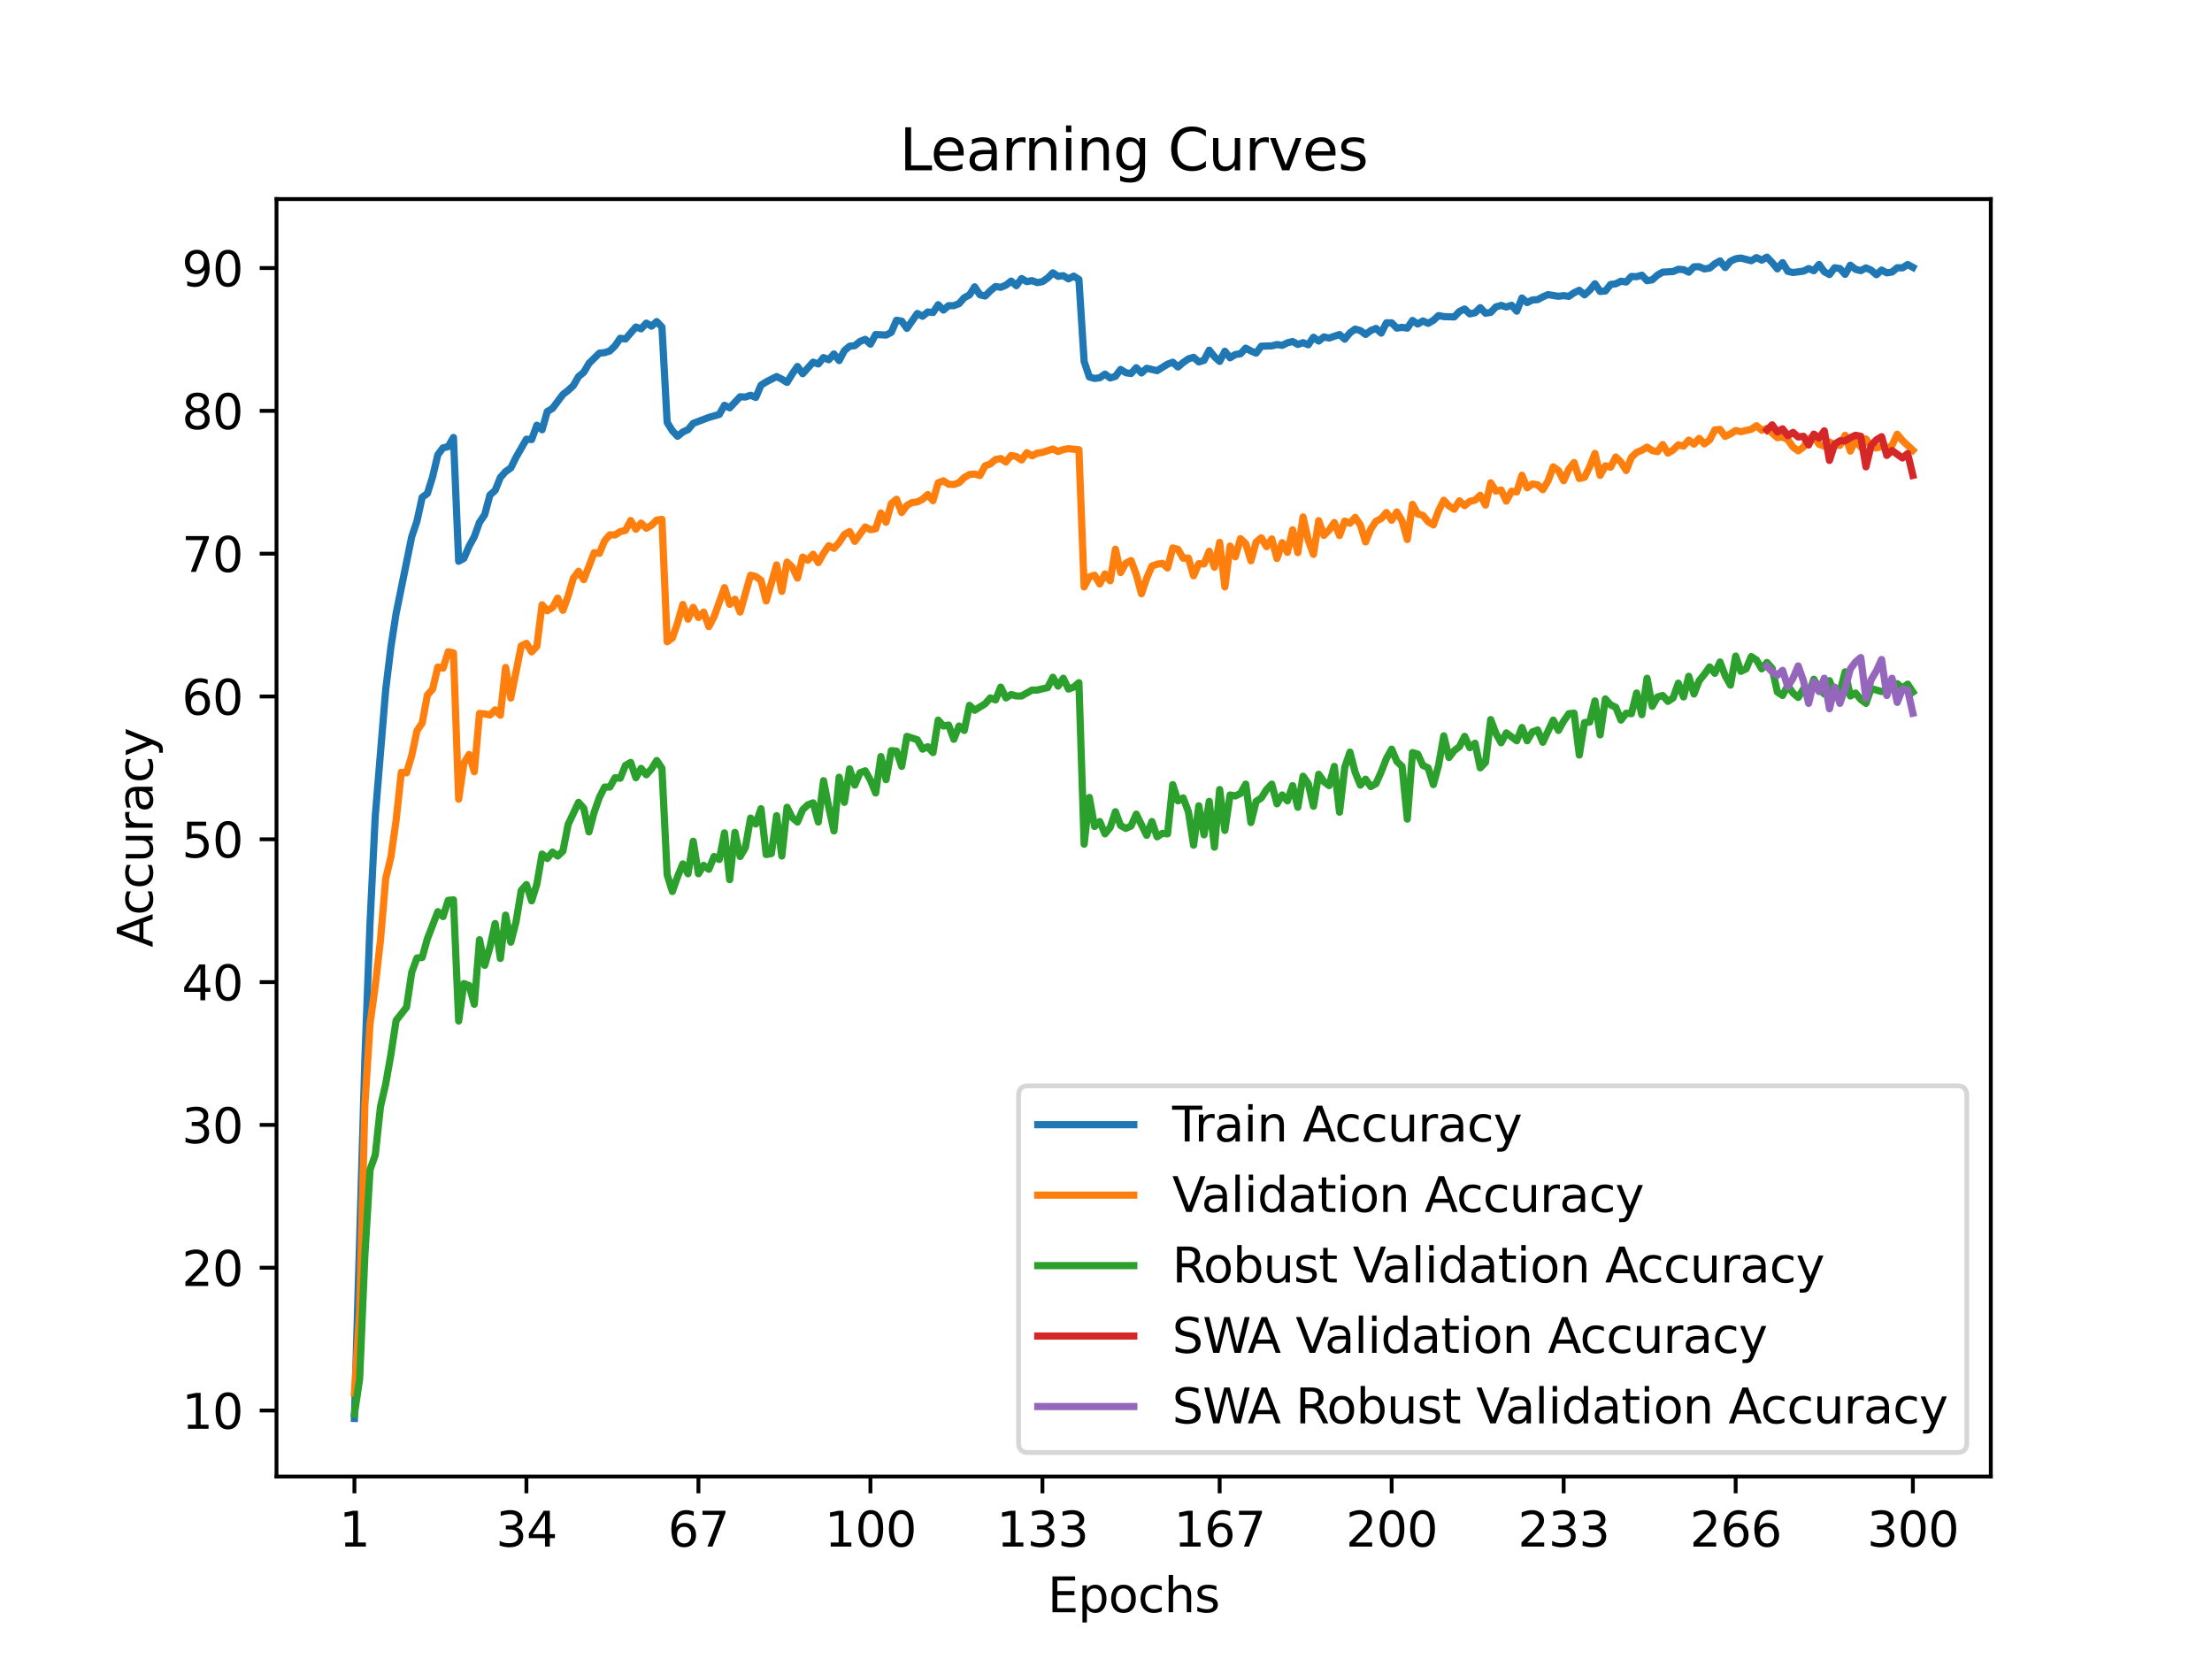 <?xml version="1.0" encoding="utf-8" standalone="no"?>
<!DOCTYPE svg PUBLIC "-//W3C//DTD SVG 1.1//EN"
  "http://www.w3.org/Graphics/SVG/1.1/DTD/svg11.dtd">
<svg xmlns:xlink="http://www.w3.org/1999/xlink" width="460.8pt" height="345.6pt" viewBox="0 0 460.8 345.6" xmlns="http://www.w3.org/2000/svg" version="1.1">
 <defs>
  <style type="text/css">*{stroke-linejoin: round; stroke-linecap: butt}</style>
 </defs>
 <g id="figure_1">
  <g id="patch_1">
   <path d="M 0 345.6 
L 460.8 345.6 
L 460.8 0 
L 0 0 
z
" style="fill: #ffffff"/>
  </g>
  <g id="axes_1">
   <g id="patch_2">
    <path d="M 57.6 307.584 
L 414.72 307.584 
L 414.72 41.472 
L 57.6 41.472 
z
" style="fill: #ffffff"/>
   </g>
   <g id="matplotlib.axis_1">
    <g id="xtick_1">
     <g id="line2d_1">
      <defs>
       <path id="m3bccc38089" d="M 0 0 
L 0 3.5 
" style="stroke: #000000; stroke-width: 0.8"/>
      </defs>
      <g>
       <use xlink:href="#m3bccc38089" x="73.833" y="307.584" style="stroke: #000000; stroke-width: 0.8"/>
      </g>
     </g>
     <g id="text_1">
      <!-- 1 -->
      <g transform="translate(70.651 322.182) scale(0.1 -0.1)">
       <defs>
        <path id="DejaVuSans-31" d="M 794 531 
L 1825 531 
L 1825 4091 
L 703 3866 
L 703 4441 
L 1819 4666 
L 2450 4666 
L 2450 531 
L 3481 531 
L 3481 0 
L 794 0 
L 794 531 
z
" transform="scale(0.016)"/>
       </defs>
       <use xlink:href="#DejaVuSans-31"/>
      </g>
     </g>
    </g>
    <g id="xtick_2">
     <g id="line2d_2">
      <g>
       <use xlink:href="#m3bccc38089" x="109.664" y="307.584" style="stroke: #000000; stroke-width: 0.8"/>
      </g>
     </g>
     <g id="text_2">
      <!-- 34 -->
      <g transform="translate(103.302 322.182) scale(0.1 -0.1)">
       <defs>
        <path id="DejaVuSans-33" d="M 2597 2516 
Q 3050 2419 3304 2112 
Q 3559 1806 3559 1356 
Q 3559 666 3084 287 
Q 2609 -91 1734 -91 
Q 1441 -91 1130 -33 
Q 819 25 488 141 
L 488 750 
Q 750 597 1062 519 
Q 1375 441 1716 441 
Q 2309 441 2620 675 
Q 2931 909 2931 1356 
Q 2931 1769 2642 2001 
Q 2353 2234 1838 2234 
L 1294 2234 
L 1294 2753 
L 1863 2753 
Q 2328 2753 2575 2939 
Q 2822 3125 2822 3475 
Q 2822 3834 2567 4026 
Q 2313 4219 1838 4219 
Q 1578 4219 1281 4162 
Q 984 4106 628 3988 
L 628 4550 
Q 988 4650 1302 4700 
Q 1616 4750 1894 4750 
Q 2613 4750 3031 4423 
Q 3450 4097 3450 3541 
Q 3450 3153 3228 2886 
Q 3006 2619 2597 2516 
z
" transform="scale(0.016)"/>
        <path id="DejaVuSans-34" d="M 2419 4116 
L 825 1625 
L 2419 1625 
L 2419 4116 
z
M 2253 4666 
L 3047 4666 
L 3047 1625 
L 3713 1625 
L 3713 1100 
L 3047 1100 
L 3047 0 
L 2419 0 
L 2419 1100 
L 313 1100 
L 313 1709 
L 2253 4666 
z
" transform="scale(0.016)"/>
       </defs>
       <use xlink:href="#DejaVuSans-33"/>
       <use xlink:href="#DejaVuSans-34" x="63.623"/>
      </g>
     </g>
    </g>
    <g id="xtick_3">
     <g id="line2d_3">
      <g>
       <use xlink:href="#m3bccc38089" x="145.496" y="307.584" style="stroke: #000000; stroke-width: 0.8"/>
      </g>
     </g>
     <g id="text_3">
      <!-- 67 -->
      <g transform="translate(139.133 322.182) scale(0.1 -0.1)">
       <defs>
        <path id="DejaVuSans-36" d="M 2113 2584 
Q 1688 2584 1439 2293 
Q 1191 2003 1191 1497 
Q 1191 994 1439 701 
Q 1688 409 2113 409 
Q 2538 409 2786 701 
Q 3034 994 3034 1497 
Q 3034 2003 2786 2293 
Q 2538 2584 2113 2584 
z
M 3366 4563 
L 3366 3988 
Q 3128 4100 2886 4159 
Q 2644 4219 2406 4219 
Q 1781 4219 1451 3797 
Q 1122 3375 1075 2522 
Q 1259 2794 1537 2939 
Q 1816 3084 2150 3084 
Q 2853 3084 3261 2657 
Q 3669 2231 3669 1497 
Q 3669 778 3244 343 
Q 2819 -91 2113 -91 
Q 1303 -91 875 529 
Q 447 1150 447 2328 
Q 447 3434 972 4092 
Q 1497 4750 2381 4750 
Q 2619 4750 2861 4703 
Q 3103 4656 3366 4563 
z
" transform="scale(0.016)"/>
        <path id="DejaVuSans-37" d="M 525 4666 
L 3525 4666 
L 3525 4397 
L 1831 0 
L 1172 0 
L 2766 4134 
L 525 4134 
L 525 4666 
z
" transform="scale(0.016)"/>
       </defs>
       <use xlink:href="#DejaVuSans-36"/>
       <use xlink:href="#DejaVuSans-37" x="63.623"/>
      </g>
     </g>
    </g>
    <g id="xtick_4">
     <g id="line2d_4">
      <g>
       <use xlink:href="#m3bccc38089" x="181.327" y="307.584" style="stroke: #000000; stroke-width: 0.8"/>
      </g>
     </g>
     <g id="text_4">
      <!-- 100 -->
      <g transform="translate(171.783 322.182) scale(0.1 -0.1)">
       <defs>
        <path id="DejaVuSans-30" d="M 2034 4250 
Q 1547 4250 1301 3770 
Q 1056 3291 1056 2328 
Q 1056 1369 1301 889 
Q 1547 409 2034 409 
Q 2525 409 2770 889 
Q 3016 1369 3016 2328 
Q 3016 3291 2770 3770 
Q 2525 4250 2034 4250 
z
M 2034 4750 
Q 2819 4750 3233 4129 
Q 3647 3509 3647 2328 
Q 3647 1150 3233 529 
Q 2819 -91 2034 -91 
Q 1250 -91 836 529 
Q 422 1150 422 2328 
Q 422 3509 836 4129 
Q 1250 4750 2034 4750 
z
" transform="scale(0.016)"/>
       </defs>
       <use xlink:href="#DejaVuSans-31"/>
       <use xlink:href="#DejaVuSans-30" x="63.623"/>
       <use xlink:href="#DejaVuSans-30" x="127.246"/>
      </g>
     </g>
    </g>
    <g id="xtick_5">
     <g id="line2d_5">
      <g>
       <use xlink:href="#m3bccc38089" x="217.158" y="307.584" style="stroke: #000000; stroke-width: 0.8"/>
      </g>
     </g>
     <g id="text_5">
      <!-- 133 -->
      <g transform="translate(207.615 322.182) scale(0.1 -0.1)">
       <use xlink:href="#DejaVuSans-31"/>
       <use xlink:href="#DejaVuSans-33" x="63.623"/>
       <use xlink:href="#DejaVuSans-33" x="127.246"/>
      </g>
     </g>
    </g>
    <g id="xtick_6">
     <g id="line2d_6">
      <g>
       <use xlink:href="#m3bccc38089" x="254.076" y="307.584" style="stroke: #000000; stroke-width: 0.8"/>
      </g>
     </g>
     <g id="text_6">
      <!-- 167 -->
      <g transform="translate(244.532 322.182) scale(0.1 -0.1)">
       <use xlink:href="#DejaVuSans-31"/>
       <use xlink:href="#DejaVuSans-36" x="63.623"/>
       <use xlink:href="#DejaVuSans-37" x="127.246"/>
      </g>
     </g>
    </g>
    <g id="xtick_7">
     <g id="line2d_7">
      <g>
       <use xlink:href="#m3bccc38089" x="289.907" y="307.584" style="stroke: #000000; stroke-width: 0.8"/>
      </g>
     </g>
     <g id="text_7">
      <!-- 200 -->
      <g transform="translate(280.363 322.182) scale(0.1 -0.1)">
       <defs>
        <path id="DejaVuSans-32" d="M 1228 531 
L 3431 531 
L 3431 0 
L 469 0 
L 469 531 
Q 828 903 1448 1529 
Q 2069 2156 2228 2338 
Q 2531 2678 2651 2914 
Q 2772 3150 2772 3378 
Q 2772 3750 2511 3984 
Q 2250 4219 1831 4219 
Q 1534 4219 1204 4116 
Q 875 4013 500 3803 
L 500 4441 
Q 881 4594 1212 4672 
Q 1544 4750 1819 4750 
Q 2544 4750 2975 4387 
Q 3406 4025 3406 3419 
Q 3406 3131 3298 2873 
Q 3191 2616 2906 2266 
Q 2828 2175 2409 1742 
Q 1991 1309 1228 531 
z
" transform="scale(0.016)"/>
       </defs>
       <use xlink:href="#DejaVuSans-32"/>
       <use xlink:href="#DejaVuSans-30" x="63.623"/>
       <use xlink:href="#DejaVuSans-30" x="127.246"/>
      </g>
     </g>
    </g>
    <g id="xtick_8">
     <g id="line2d_8">
      <g>
       <use xlink:href="#m3bccc38089" x="325.739" y="307.584" style="stroke: #000000; stroke-width: 0.8"/>
      </g>
     </g>
     <g id="text_8">
      <!-- 233 -->
      <g transform="translate(316.195 322.182) scale(0.1 -0.1)">
       <use xlink:href="#DejaVuSans-32"/>
       <use xlink:href="#DejaVuSans-33" x="63.623"/>
       <use xlink:href="#DejaVuSans-33" x="127.246"/>
      </g>
     </g>
    </g>
    <g id="xtick_9">
     <g id="line2d_9">
      <g>
       <use xlink:href="#m3bccc38089" x="361.57" y="307.584" style="stroke: #000000; stroke-width: 0.8"/>
      </g>
     </g>
     <g id="text_9">
      <!-- 266 -->
      <g transform="translate(352.026 322.182) scale(0.1 -0.1)">
       <use xlink:href="#DejaVuSans-32"/>
       <use xlink:href="#DejaVuSans-36" x="63.623"/>
       <use xlink:href="#DejaVuSans-36" x="127.246"/>
      </g>
     </g>
    </g>
    <g id="xtick_10">
     <g id="line2d_10">
      <g>
       <use xlink:href="#m3bccc38089" x="398.487" y="307.584" style="stroke: #000000; stroke-width: 0.8"/>
      </g>
     </g>
     <g id="text_10">
      <!-- 300 -->
      <g transform="translate(388.944 322.182) scale(0.1 -0.1)">
       <use xlink:href="#DejaVuSans-33"/>
       <use xlink:href="#DejaVuSans-30" x="63.623"/>
       <use xlink:href="#DejaVuSans-30" x="127.246"/>
      </g>
     </g>
    </g>
    <g id="text_11">
     <!-- Epochs -->
     <g transform="translate(218.244 335.861) scale(0.1 -0.1)">
      <defs>
       <path id="DejaVuSans-45" d="M 628 4666 
L 3578 4666 
L 3578 4134 
L 1259 4134 
L 1259 2753 
L 3481 2753 
L 3481 2222 
L 1259 2222 
L 1259 531 
L 3634 531 
L 3634 0 
L 628 0 
L 628 4666 
z
" transform="scale(0.016)"/>
       <path id="DejaVuSans-70" d="M 1159 525 
L 1159 -1331 
L 581 -1331 
L 581 3500 
L 1159 3500 
L 1159 2969 
Q 1341 3281 1617 3432 
Q 1894 3584 2278 3584 
Q 2916 3584 3314 3078 
Q 3713 2572 3713 1747 
Q 3713 922 3314 415 
Q 2916 -91 2278 -91 
Q 1894 -91 1617 61 
Q 1341 213 1159 525 
z
M 3116 1747 
Q 3116 2381 2855 2742 
Q 2594 3103 2138 3103 
Q 1681 3103 1420 2742 
Q 1159 2381 1159 1747 
Q 1159 1113 1420 752 
Q 1681 391 2138 391 
Q 2594 391 2855 752 
Q 3116 1113 3116 1747 
z
" transform="scale(0.016)"/>
       <path id="DejaVuSans-6f" d="M 1959 3097 
Q 1497 3097 1228 2736 
Q 959 2375 959 1747 
Q 959 1119 1226 758 
Q 1494 397 1959 397 
Q 2419 397 2687 759 
Q 2956 1122 2956 1747 
Q 2956 2369 2687 2733 
Q 2419 3097 1959 3097 
z
M 1959 3584 
Q 2709 3584 3137 3096 
Q 3566 2609 3566 1747 
Q 3566 888 3137 398 
Q 2709 -91 1959 -91 
Q 1206 -91 779 398 
Q 353 888 353 1747 
Q 353 2609 779 3096 
Q 1206 3584 1959 3584 
z
" transform="scale(0.016)"/>
       <path id="DejaVuSans-63" d="M 3122 3366 
L 3122 2828 
Q 2878 2963 2633 3030 
Q 2388 3097 2138 3097 
Q 1578 3097 1268 2742 
Q 959 2388 959 1747 
Q 959 1106 1268 751 
Q 1578 397 2138 397 
Q 2388 397 2633 464 
Q 2878 531 3122 666 
L 3122 134 
Q 2881 22 2623 -34 
Q 2366 -91 2075 -91 
Q 1284 -91 818 406 
Q 353 903 353 1747 
Q 353 2603 823 3093 
Q 1294 3584 2113 3584 
Q 2378 3584 2631 3529 
Q 2884 3475 3122 3366 
z
" transform="scale(0.016)"/>
       <path id="DejaVuSans-68" d="M 3513 2113 
L 3513 0 
L 2938 0 
L 2938 2094 
Q 2938 2591 2744 2837 
Q 2550 3084 2163 3084 
Q 1697 3084 1428 2787 
Q 1159 2491 1159 1978 
L 1159 0 
L 581 0 
L 581 4863 
L 1159 4863 
L 1159 2956 
Q 1366 3272 1645 3428 
Q 1925 3584 2291 3584 
Q 2894 3584 3203 3211 
Q 3513 2838 3513 2113 
z
" transform="scale(0.016)"/>
       <path id="DejaVuSans-73" d="M 2834 3397 
L 2834 2853 
Q 2591 2978 2328 3040 
Q 2066 3103 1784 3103 
Q 1356 3103 1142 2972 
Q 928 2841 928 2578 
Q 928 2378 1081 2264 
Q 1234 2150 1697 2047 
L 1894 2003 
Q 2506 1872 2764 1633 
Q 3022 1394 3022 966 
Q 3022 478 2636 193 
Q 2250 -91 1575 -91 
Q 1294 -91 989 -36 
Q 684 19 347 128 
L 347 722 
Q 666 556 975 473 
Q 1284 391 1588 391 
Q 1994 391 2212 530 
Q 2431 669 2431 922 
Q 2431 1156 2273 1281 
Q 2116 1406 1581 1522 
L 1381 1569 
Q 847 1681 609 1914 
Q 372 2147 372 2553 
Q 372 3047 722 3315 
Q 1072 3584 1716 3584 
Q 2034 3584 2315 3537 
Q 2597 3491 2834 3397 
z
" transform="scale(0.016)"/>
      </defs>
      <use xlink:href="#DejaVuSans-45"/>
      <use xlink:href="#DejaVuSans-70" x="63.184"/>
      <use xlink:href="#DejaVuSans-6f" x="126.66"/>
      <use xlink:href="#DejaVuSans-63" x="187.842"/>
      <use xlink:href="#DejaVuSans-68" x="242.822"/>
      <use xlink:href="#DejaVuSans-73" x="306.201"/>
     </g>
    </g>
   </g>
   <g id="matplotlib.axis_2">
    <g id="ytick_1">
     <g id="line2d_11">
      <defs>
       <path id="m05cab6fa3c" d="M 0 0 
L -3.5 0 
" style="stroke: #000000; stroke-width: 0.8"/>
      </defs>
      <g>
       <use xlink:href="#m05cab6fa3c" x="57.6" y="293.837" style="stroke: #000000; stroke-width: 0.8"/>
      </g>
     </g>
     <g id="text_12">
      <!-- 10 -->
      <g transform="translate(37.875 297.636) scale(0.1 -0.1)">
       <use xlink:href="#DejaVuSans-31"/>
       <use xlink:href="#DejaVuSans-30" x="63.623"/>
      </g>
     </g>
    </g>
    <g id="ytick_2">
     <g id="line2d_12">
      <g>
       <use xlink:href="#m05cab6fa3c" x="57.6" y="264.087" style="stroke: #000000; stroke-width: 0.8"/>
      </g>
     </g>
     <g id="text_13">
      <!-- 20 -->
      <g transform="translate(37.875 267.886) scale(0.1 -0.1)">
       <use xlink:href="#DejaVuSans-32"/>
       <use xlink:href="#DejaVuSans-30" x="63.623"/>
      </g>
     </g>
    </g>
    <g id="ytick_3">
     <g id="line2d_13">
      <g>
       <use xlink:href="#m05cab6fa3c" x="57.6" y="234.337" style="stroke: #000000; stroke-width: 0.8"/>
      </g>
     </g>
     <g id="text_14">
      <!-- 30 -->
      <g transform="translate(37.875 238.136) scale(0.1 -0.1)">
       <use xlink:href="#DejaVuSans-33"/>
       <use xlink:href="#DejaVuSans-30" x="63.623"/>
      </g>
     </g>
    </g>
    <g id="ytick_4">
     <g id="line2d_14">
      <g>
       <use xlink:href="#m05cab6fa3c" x="57.6" y="204.587" style="stroke: #000000; stroke-width: 0.8"/>
      </g>
     </g>
     <g id="text_15">
      <!-- 40 -->
      <g transform="translate(37.875 208.386) scale(0.1 -0.1)">
       <use xlink:href="#DejaVuSans-34"/>
       <use xlink:href="#DejaVuSans-30" x="63.623"/>
      </g>
     </g>
    </g>
    <g id="ytick_5">
     <g id="line2d_15">
      <g>
       <use xlink:href="#m05cab6fa3c" x="57.6" y="174.837" style="stroke: #000000; stroke-width: 0.8"/>
      </g>
     </g>
     <g id="text_16">
      <!-- 50 -->
      <g transform="translate(37.875 178.636) scale(0.1 -0.1)">
       <defs>
        <path id="DejaVuSans-35" d="M 691 4666 
L 3169 4666 
L 3169 4134 
L 1269 4134 
L 1269 2991 
Q 1406 3038 1543 3061 
Q 1681 3084 1819 3084 
Q 2600 3084 3056 2656 
Q 3513 2228 3513 1497 
Q 3513 744 3044 326 
Q 2575 -91 1722 -91 
Q 1428 -91 1123 -41 
Q 819 9 494 109 
L 494 744 
Q 775 591 1075 516 
Q 1375 441 1709 441 
Q 2250 441 2565 725 
Q 2881 1009 2881 1497 
Q 2881 1984 2565 2268 
Q 2250 2553 1709 2553 
Q 1456 2553 1204 2497 
Q 953 2441 691 2322 
L 691 4666 
z
" transform="scale(0.016)"/>
       </defs>
       <use xlink:href="#DejaVuSans-35"/>
       <use xlink:href="#DejaVuSans-30" x="63.623"/>
      </g>
     </g>
    </g>
    <g id="ytick_6">
     <g id="line2d_16">
      <g>
       <use xlink:href="#m05cab6fa3c" x="57.6" y="145.087" style="stroke: #000000; stroke-width: 0.8"/>
      </g>
     </g>
     <g id="text_17">
      <!-- 60 -->
      <g transform="translate(37.875 148.886) scale(0.1 -0.1)">
       <use xlink:href="#DejaVuSans-36"/>
       <use xlink:href="#DejaVuSans-30" x="63.623"/>
      </g>
     </g>
    </g>
    <g id="ytick_7">
     <g id="line2d_17">
      <g>
       <use xlink:href="#m05cab6fa3c" x="57.6" y="115.337" style="stroke: #000000; stroke-width: 0.8"/>
      </g>
     </g>
     <g id="text_18">
      <!-- 70 -->
      <g transform="translate(37.875 119.136) scale(0.1 -0.1)">
       <use xlink:href="#DejaVuSans-37"/>
       <use xlink:href="#DejaVuSans-30" x="63.623"/>
      </g>
     </g>
    </g>
    <g id="ytick_8">
     <g id="line2d_18">
      <g>
       <use xlink:href="#m05cab6fa3c" x="57.6" y="85.586" style="stroke: #000000; stroke-width: 0.8"/>
      </g>
     </g>
     <g id="text_19">
      <!-- 80 -->
      <g transform="translate(37.875 89.386) scale(0.1 -0.1)">
       <defs>
        <path id="DejaVuSans-38" d="M 2034 2216 
Q 1584 2216 1326 1975 
Q 1069 1734 1069 1313 
Q 1069 891 1326 650 
Q 1584 409 2034 409 
Q 2484 409 2743 651 
Q 3003 894 3003 1313 
Q 3003 1734 2745 1975 
Q 2488 2216 2034 2216 
z
M 1403 2484 
Q 997 2584 770 2862 
Q 544 3141 544 3541 
Q 544 4100 942 4425 
Q 1341 4750 2034 4750 
Q 2731 4750 3128 4425 
Q 3525 4100 3525 3541 
Q 3525 3141 3298 2862 
Q 3072 2584 2669 2484 
Q 3125 2378 3379 2068 
Q 3634 1759 3634 1313 
Q 3634 634 3220 271 
Q 2806 -91 2034 -91 
Q 1263 -91 848 271 
Q 434 634 434 1313 
Q 434 1759 690 2068 
Q 947 2378 1403 2484 
z
M 1172 3481 
Q 1172 3119 1398 2916 
Q 1625 2713 2034 2713 
Q 2441 2713 2670 2916 
Q 2900 3119 2900 3481 
Q 2900 3844 2670 4047 
Q 2441 4250 2034 4250 
Q 1625 4250 1398 4047 
Q 1172 3844 1172 3481 
z
" transform="scale(0.016)"/>
       </defs>
       <use xlink:href="#DejaVuSans-38"/>
       <use xlink:href="#DejaVuSans-30" x="63.623"/>
      </g>
     </g>
    </g>
    <g id="ytick_9">
     <g id="line2d_19">
      <g>
       <use xlink:href="#m05cab6fa3c" x="57.6" y="55.836" style="stroke: #000000; stroke-width: 0.8"/>
      </g>
     </g>
     <g id="text_20">
      <!-- 90 -->
      <g transform="translate(37.875 59.636) scale(0.1 -0.1)">
       <defs>
        <path id="DejaVuSans-39" d="M 703 97 
L 703 672 
Q 941 559 1184 500 
Q 1428 441 1663 441 
Q 2288 441 2617 861 
Q 2947 1281 2994 2138 
Q 2813 1869 2534 1725 
Q 2256 1581 1919 1581 
Q 1219 1581 811 2004 
Q 403 2428 403 3163 
Q 403 3881 828 4315 
Q 1253 4750 1959 4750 
Q 2769 4750 3195 4129 
Q 3622 3509 3622 2328 
Q 3622 1225 3098 567 
Q 2575 -91 1691 -91 
Q 1453 -91 1209 -44 
Q 966 3 703 97 
z
M 1959 2075 
Q 2384 2075 2632 2365 
Q 2881 2656 2881 3163 
Q 2881 3666 2632 3958 
Q 2384 4250 1959 4250 
Q 1534 4250 1286 3958 
Q 1038 3666 1038 3163 
Q 1038 2656 1286 2365 
Q 1534 2075 1959 2075 
z
" transform="scale(0.016)"/>
       </defs>
       <use xlink:href="#DejaVuSans-39"/>
       <use xlink:href="#DejaVuSans-30" x="63.623"/>
      </g>
     </g>
    </g>
    <g id="text_21">
     <!-- Accuracy -->
     <g transform="translate(31.795 197.356) rotate(-90) scale(0.1 -0.1)">
      <defs>
       <path id="DejaVuSans-41" d="M 2188 4044 
L 1331 1722 
L 3047 1722 
L 2188 4044 
z
M 1831 4666 
L 2547 4666 
L 4325 0 
L 3669 0 
L 3244 1197 
L 1141 1197 
L 716 0 
L 50 0 
L 1831 4666 
z
" transform="scale(0.016)"/>
       <path id="DejaVuSans-75" d="M 544 1381 
L 544 3500 
L 1119 3500 
L 1119 1403 
Q 1119 906 1312 657 
Q 1506 409 1894 409 
Q 2359 409 2629 706 
Q 2900 1003 2900 1516 
L 2900 3500 
L 3475 3500 
L 3475 0 
L 2900 0 
L 2900 538 
Q 2691 219 2414 64 
Q 2138 -91 1772 -91 
Q 1169 -91 856 284 
Q 544 659 544 1381 
z
M 1991 3584 
L 1991 3584 
z
" transform="scale(0.016)"/>
       <path id="DejaVuSans-72" d="M 2631 2963 
Q 2534 3019 2420 3045 
Q 2306 3072 2169 3072 
Q 1681 3072 1420 2755 
Q 1159 2438 1159 1844 
L 1159 0 
L 581 0 
L 581 3500 
L 1159 3500 
L 1159 2956 
Q 1341 3275 1631 3429 
Q 1922 3584 2338 3584 
Q 2397 3584 2469 3576 
Q 2541 3569 2628 3553 
L 2631 2963 
z
" transform="scale(0.016)"/>
       <path id="DejaVuSans-61" d="M 2194 1759 
Q 1497 1759 1228 1600 
Q 959 1441 959 1056 
Q 959 750 1161 570 
Q 1363 391 1709 391 
Q 2188 391 2477 730 
Q 2766 1069 2766 1631 
L 2766 1759 
L 2194 1759 
z
M 3341 1997 
L 3341 0 
L 2766 0 
L 2766 531 
Q 2569 213 2275 61 
Q 1981 -91 1556 -91 
Q 1019 -91 701 211 
Q 384 513 384 1019 
Q 384 1609 779 1909 
Q 1175 2209 1959 2209 
L 2766 2209 
L 2766 2266 
Q 2766 2663 2505 2880 
Q 2244 3097 1772 3097 
Q 1472 3097 1187 3025 
Q 903 2953 641 2809 
L 641 3341 
Q 956 3463 1253 3523 
Q 1550 3584 1831 3584 
Q 2591 3584 2966 3190 
Q 3341 2797 3341 1997 
z
" transform="scale(0.016)"/>
       <path id="DejaVuSans-79" d="M 2059 -325 
Q 1816 -950 1584 -1140 
Q 1353 -1331 966 -1331 
L 506 -1331 
L 506 -850 
L 844 -850 
Q 1081 -850 1212 -737 
Q 1344 -625 1503 -206 
L 1606 56 
L 191 3500 
L 800 3500 
L 1894 763 
L 2988 3500 
L 3597 3500 
L 2059 -325 
z
" transform="scale(0.016)"/>
      </defs>
      <use xlink:href="#DejaVuSans-41"/>
      <use xlink:href="#DejaVuSans-63" x="66.658"/>
      <use xlink:href="#DejaVuSans-63" x="121.639"/>
      <use xlink:href="#DejaVuSans-75" x="176.619"/>
      <use xlink:href="#DejaVuSans-72" x="239.998"/>
      <use xlink:href="#DejaVuSans-61" x="281.111"/>
      <use xlink:href="#DejaVuSans-63" x="342.391"/>
      <use xlink:href="#DejaVuSans-79" x="397.371"/>
     </g>
    </g>
   </g>
   <g id="line2d_20">
    <path d="M 73.833 295.488 
L 76.004 220.897 
L 77.09 192.159 
L 78.176 169.958 
L 80.348 143.681 
L 81.433 134.793 
L 82.519 127.78 
L 85.777 111.774 
L 86.862 108.568 
L 87.948 103.593 
L 89.034 102.797 
L 90.12 99.324 
L 91.206 94.735 
L 92.291 93.299 
L 93.377 93.039 
L 94.463 91.135 
L 95.549 116.921 
L 96.635 116.318 
L 97.72 113.797 
L 98.806 111.796 
L 99.892 108.806 
L 100.978 107.2 
L 102.064 103.117 
L 103.149 102.165 
L 104.235 99.472 
L 105.321 98.245 
L 106.407 97.487 
L 107.493 95.27 
L 109.664 91.492 
L 110.75 91.566 
L 111.836 88.584 
L 112.922 89.528 
L 114.007 85.728 
L 115.093 85.081 
L 117.265 82.173 
L 118.351 81.332 
L 119.436 80.328 
L 120.522 78.439 
L 121.608 77.554 
L 122.694 75.695 
L 124.865 73.567 
L 125.951 73.463 
L 127.037 73.106 
L 128.123 72.043 
L 129.209 70.466 
L 130.294 70.622 
L 132.466 68.123 
L 133.552 68.503 
L 134.638 67.313 
L 135.723 67.945 
L 136.809 66.985 
L 137.895 68.138 
L 138.981 88.004 
L 140.067 89.744 
L 141.152 90.882 
L 142.238 89.997 
L 143.324 89.499 
L 144.41 88.197 
L 147.667 86.955 
L 149.839 86.33 
L 150.925 84.426 
L 152.01 84.954 
L 154.182 82.649 
L 155.268 82.708 
L 156.354 82.336 
L 157.439 82.79 
L 158.525 80.239 
L 159.611 79.555 
L 161.783 78.446 
L 162.868 78.989 
L 163.954 79.666 
L 165.04 77.889 
L 166.126 76.342 
L 167.212 77.851 
L 169.383 75.449 
L 170.469 75.821 
L 171.555 74.49 
L 172.641 74.943 
L 173.726 73.739 
L 174.812 75.114 
L 175.898 73.054 
L 176.984 72.125 
L 178.07 72.006 
L 179.155 71.128 
L 180.241 70.689 
L 181.327 71.693 
L 182.413 69.685 
L 184.584 69.797 
L 185.67 69.239 
L 186.756 66.718 
L 187.842 66.896 
L 188.928 68.406 
L 191.099 65.304 
L 192.185 65.877 
L 193.271 64.992 
L 194.357 65.111 
L 195.442 63.482 
L 196.528 64.59 
L 197.614 63.676 
L 198.7 63.683 
L 199.786 63.244 
L 200.871 62.017 
L 201.957 61.444 
L 203.043 59.756 
L 204.129 61.4 
L 205.215 61.667 
L 206.3 60.582 
L 207.386 59.682 
L 208.472 59.853 
L 209.558 59.399 
L 210.644 58.559 
L 211.729 59.511 
L 212.815 58.023 
L 213.901 58.67 
L 214.987 58.454 
L 216.073 58.871 
L 217.158 58.678 
L 218.244 57.919 
L 219.33 56.833 
L 220.416 57.562 
L 221.502 57.428 
L 222.587 58.09 
L 223.673 57.525 
L 224.759 58.216 
L 225.845 75.3 
L 226.931 78.528 
L 228.016 78.841 
L 229.102 78.692 
L 230.188 77.933 
L 231.274 78.744 
L 232.36 78.402 
L 233.445 76.966 
L 234.531 77.643 
L 235.617 77.814 
L 236.703 76.602 
L 237.789 77.695 
L 238.875 76.721 
L 241.046 77.219 
L 243.218 75.866 
L 244.304 75.457 
L 245.389 76.446 
L 246.475 75.524 
L 247.561 74.765 
L 248.647 74.43 
L 249.733 75.397 
L 250.818 75.07 
L 251.904 72.943 
L 252.99 74.304 
L 254.076 75.286 
L 255.162 73.173 
L 256.247 74.534 
L 257.333 73.858 
L 258.419 73.694 
L 259.505 72.526 
L 260.591 73.114 
L 261.676 73.56 
L 262.762 72.11 
L 264.934 72.058 
L 266.02 71.768 
L 267.105 71.946 
L 268.191 71.411 
L 269.277 71.143 
L 270.363 71.753 
L 271.449 71.381 
L 272.534 71.82 
L 273.62 70.258 
L 274.706 71.046 
L 275.792 70.191 
L 276.878 70.421 
L 279.049 69.685 
L 280.135 70.652 
L 281.221 69.336 
L 282.307 68.555 
L 283.392 68.874 
L 284.478 69.67 
L 285.564 68.852 
L 286.65 68.421 
L 287.736 69.388 
L 288.821 67.246 
L 289.907 67.253 
L 290.993 68.354 
L 292.079 68.183 
L 293.165 68.361 
L 294.25 66.762 
L 295.336 67.506 
L 296.422 66.859 
L 297.508 67.357 
L 298.594 66.74 
L 299.679 65.736 
L 300.765 65.951 
L 302.937 66.026 
L 304.023 64.88 
L 305.108 64.367 
L 306.194 65.394 
L 307.28 65.148 
L 308.366 64.085 
L 309.452 65.245 
L 310.537 65.074 
L 311.623 63.936 
L 312.709 63.616 
L 313.795 63.958 
L 314.881 63.586 
L 315.966 64.821 
L 317.052 62.084 
L 318.138 63.036 
L 319.224 62.486 
L 320.31 62.426 
L 321.395 61.839 
L 322.481 61.377 
L 324.653 61.727 
L 325.739 61.586 
L 326.824 61.734 
L 327.91 60.983 
L 328.996 60.477 
L 330.082 61.422 
L 331.168 60.44 
L 332.253 59.116 
L 333.339 60.715 
L 334.425 60.619 
L 335.511 59.265 
L 336.597 59.116 
L 337.682 58.581 
L 338.768 58.752 
L 339.854 57.584 
L 340.94 57.636 
L 342.026 57.331 
L 343.111 58.484 
L 344.197 58.283 
L 345.283 57.309 
L 346.369 56.692 
L 348.54 56.565 
L 349.626 56.097 
L 350.712 56.164 
L 351.798 56.699 
L 352.884 55.576 
L 353.969 55.554 
L 355.055 56.022 
L 356.141 55.851 
L 357.227 54.959 
L 358.313 54.356 
L 359.398 55.74 
L 360.484 54.416 
L 361.57 53.91 
L 362.656 53.754 
L 364.827 54.319 
L 365.913 53.665 
L 366.999 54.193 
L 368.085 53.568 
L 369.171 54.691 
L 370.256 56.008 
L 371.342 54.713 
L 372.428 56.513 
L 373.514 56.774 
L 375.685 56.484 
L 376.771 55.948 
L 377.857 56.394 
L 378.943 55.093 
L 380.029 56.603 
L 381.114 57.19 
L 382.2 55.777 
L 383.286 55.948 
L 384.372 57.153 
L 385.458 55.241 
L 386.543 56.104 
L 387.629 56.379 
L 388.715 55.807 
L 389.801 56.29 
L 390.887 57.227 
L 391.972 56.26 
L 393.058 56.841 
L 394.144 56.669 
L 395.23 55.777 
L 396.316 55.807 
L 397.401 55.108 
L 398.487 55.695 
L 398.487 55.695 
" clip-path="url(#pbf9d4d734c)" style="fill: none; stroke: #1f77b4; stroke-width: 1.5; stroke-linecap: square"/>
   </g>
   <g id="line2d_21">
    <path d="M 73.833 290.237 
L 74.919 273.428 
L 76.004 230.321 
L 77.09 213.274 
L 78.176 205.33 
L 79.262 195.84 
L 80.348 183.048 
L 81.433 178.526 
L 82.519 170.88 
L 83.605 160.884 
L 84.691 161.003 
L 85.777 157.373 
L 86.862 152.227 
L 87.948 150.62 
L 89.034 144.789 
L 90.12 143.569 
L 91.206 138.958 
L 92.291 139.196 
L 93.377 135.775 
L 94.463 136.013 
L 95.549 166.477 
L 96.635 158.98 
L 97.72 157.165 
L 98.806 160.765 
L 99.892 148.627 
L 100.978 148.716 
L 102.064 148.954 
L 103.149 147.883 
L 104.235 148.984 
L 105.321 139.047 
L 106.407 145.414 
L 108.578 134.555 
L 109.664 134.02 
L 110.75 135.805 
L 111.836 134.615 
L 112.922 125.987 
L 114.007 127.237 
L 115.093 126.582 
L 116.179 124.589 
L 117.265 127.147 
L 118.351 124.143 
L 119.436 120.454 
L 120.522 119.026 
L 121.608 120.751 
L 123.78 115.128 
L 124.865 115.277 
L 125.951 112.659 
L 127.037 111.41 
L 128.123 111.439 
L 129.209 110.755 
L 130.294 110.487 
L 131.38 108.435 
L 132.466 110.249 
L 133.552 108.97 
L 134.638 110.041 
L 135.723 109.416 
L 136.809 108.345 
L 137.895 108.197 
L 138.981 133.692 
L 140.067 132.889 
L 141.152 129.765 
L 142.238 125.928 
L 143.324 128.992 
L 144.41 126.523 
L 145.496 128.635 
L 146.581 127.504 
L 147.667 130.539 
L 148.753 128.486 
L 150.925 122.417 
L 152.01 125.898 
L 153.096 124.827 
L 154.182 127.504 
L 156.354 119.829 
L 157.439 120.097 
L 158.525 120.9 
L 159.611 125.184 
L 161.783 117.687 
L 162.868 123.191 
L 163.954 117.092 
L 165.04 118.133 
L 166.126 120.424 
L 167.212 116.051 
L 168.297 116.705 
L 169.383 115.456 
L 170.469 117.211 
L 171.555 115.277 
L 172.641 113.671 
L 173.726 114.236 
L 174.812 113.016 
L 175.898 111.35 
L 176.984 110.725 
L 178.07 112.778 
L 180.241 109.773 
L 181.327 110.339 
L 182.413 110.16 
L 183.499 106.858 
L 184.584 108.792 
L 185.67 104.924 
L 186.756 104.002 
L 187.842 106.769 
L 188.928 105.281 
L 190.013 104.686 
L 191.099 104.567 
L 192.185 104.002 
L 193.271 103.02 
L 194.357 104.299 
L 195.442 100.581 
L 196.528 100.164 
L 197.614 100.878 
L 198.7 100.938 
L 199.786 100.551 
L 200.871 99.48 
L 201.957 98.855 
L 203.043 98.736 
L 204.129 99.063 
L 205.215 97.04 
L 206.3 96.654 
L 207.386 95.731 
L 208.472 95.523 
L 209.558 96.237 
L 210.644 94.869 
L 211.729 95.107 
L 212.815 95.821 
L 213.901 94.303 
L 214.987 94.958 
L 216.073 94.393 
L 217.158 94.244 
L 219.33 93.53 
L 220.416 94.065 
L 221.502 93.649 
L 222.587 93.47 
L 224.759 93.679 
L 225.845 122.268 
L 226.931 120.186 
L 228.016 119.829 
L 229.102 121.644 
L 230.188 119.561 
L 231.274 120.989 
L 232.36 114.414 
L 233.445 119.264 
L 234.531 117.33 
L 235.617 116.765 
L 236.703 119.68 
L 237.789 123.696 
L 238.875 120.454 
L 239.96 117.925 
L 241.046 117.538 
L 242.132 117.36 
L 243.218 118.312 
L 244.304 114.147 
L 245.389 114.444 
L 246.475 116.289 
L 247.561 116.259 
L 248.647 119.948 
L 249.733 117.419 
L 250.818 117.479 
L 251.904 114.831 
L 252.99 118.163 
L 254.076 112.986 
L 255.162 122.268 
L 256.247 113.76 
L 257.333 115.991 
L 258.419 112.213 
L 259.505 113.254 
L 260.591 116.824 
L 261.676 112.927 
L 262.762 112.034 
L 263.848 113.879 
L 264.934 112.272 
L 266.02 116.348 
L 267.105 113.046 
L 268.191 115.069 
L 269.277 110.368 
L 270.363 115.128 
L 271.449 107.691 
L 272.534 112.51 
L 273.62 115.485 
L 274.706 108.464 
L 275.792 111.529 
L 276.878 110.428 
L 277.963 108.851 
L 279.049 111.558 
L 280.135 108.554 
L 281.221 109 
L 282.307 107.78 
L 283.392 109.357 
L 284.478 112.897 
L 285.564 110.22 
L 286.65 108.583 
L 287.736 108.018 
L 288.821 106.769 
L 289.907 108.375 
L 290.993 106.65 
L 292.079 108.524 
L 293.165 112.391 
L 294.25 105.073 
L 295.336 107.066 
L 296.422 107.364 
L 297.508 108.673 
L 298.594 109.357 
L 299.679 106.412 
L 300.765 104.21 
L 301.851 105.4 
L 302.937 106.084 
L 304.023 104.329 
L 305.108 105.341 
L 306.194 104.448 
L 307.28 104.18 
L 308.366 103.169 
L 309.452 105.222 
L 310.537 100.581 
L 311.623 102.306 
L 312.709 102.068 
L 313.795 104.389 
L 314.881 102.336 
L 315.966 102.485 
L 317.052 99.004 
L 318.138 101.622 
L 319.224 100.819 
L 320.31 100.997 
L 321.395 102.009 
L 322.481 100.194 
L 323.567 97.249 
L 324.653 98.022 
L 325.739 100.134 
L 326.824 97.725 
L 327.91 96.356 
L 328.996 99.688 
L 330.082 99.42 
L 331.168 97.219 
L 332.253 94.452 
L 333.339 99.034 
L 334.425 97.04 
L 335.511 97.338 
L 336.597 95.196 
L 337.682 96.267 
L 338.768 98.022 
L 339.854 95.285 
L 340.94 94.244 
L 342.026 93.798 
L 343.111 93.143 
L 344.197 93.857 
L 345.283 94.095 
L 346.369 92.608 
L 347.455 94.393 
L 348.54 93.738 
L 349.626 92.667 
L 350.712 92.935 
L 351.798 91.685 
L 352.884 92.518 
L 353.969 91.328 
L 355.055 92.459 
L 356.141 91.656 
L 357.227 89.573 
L 358.313 89.454 
L 359.398 90.912 
L 360.484 90.376 
L 361.57 89.692 
L 362.656 89.93 
L 364.827 89.424 
L 365.913 88.681 
L 366.999 89.633 
L 368.085 89.246 
L 370.256 91.18 
L 371.342 91.031 
L 372.428 91.566 
L 373.514 93.143 
L 374.6 93.917 
L 375.685 93.143 
L 376.771 91.388 
L 377.857 90.912 
L 378.943 92.548 
L 380.029 92.935 
L 381.114 92.072 
L 382.2 92.637 
L 383.286 92.786 
L 384.372 90.674 
L 385.458 93.976 
L 386.543 91.596 
L 387.629 93.143 
L 388.715 91.447 
L 389.801 93.024 
L 390.887 93.322 
L 391.972 92.965 
L 393.058 93.589 
L 394.144 92.756 
L 395.23 90.466 
L 396.316 91.775 
L 398.487 93.798 
L 398.487 93.798 
" clip-path="url(#pbf9d4d734c)" style="fill: none; stroke: #ff7f0e; stroke-width: 1.5; stroke-linecap: square"/>
   </g>
   <g id="line2d_22">
    <path d="M 73.833 294.555 
L 74.919 287.271 
L 76.004 261.625 
L 77.09 243.672 
L 78.176 240.595 
L 79.262 230.541 
L 80.348 225.822 
L 81.433 219.667 
L 82.519 212.588 
L 84.691 209.819 
L 85.777 202.535 
L 86.862 199.56 
L 87.948 199.457 
L 89.034 195.559 
L 91.206 189.917 
L 92.291 190.943 
L 93.377 187.557 
L 94.463 187.455 
L 95.549 212.691 
L 96.635 204.894 
L 97.72 205.305 
L 98.806 209.203 
L 99.892 195.764 
L 100.978 201.099 
L 102.064 197.303 
L 103.149 192.379 
L 104.235 199.663 
L 105.321 190.635 
L 106.407 196.277 
L 107.493 192.071 
L 108.578 185.506 
L 109.664 184.275 
L 110.75 187.66 
L 111.836 184.172 
L 112.922 177.914 
L 114.007 178.838 
L 115.093 177.504 
L 116.179 178.325 
L 117.265 177.299 
L 118.351 171.759 
L 120.522 167.143 
L 121.608 168.374 
L 122.694 173.298 
L 123.78 169.194 
L 124.865 166.117 
L 125.951 163.962 
L 127.037 163.962 
L 128.123 162.013 
L 129.209 162.116 
L 130.294 159.449 
L 131.38 158.833 
L 132.466 162.013 
L 133.552 160.064 
L 134.638 161.398 
L 135.723 160.167 
L 136.809 158.423 
L 137.895 160.064 
L 138.981 182.223 
L 140.067 185.711 
L 141.152 182.633 
L 142.238 179.966 
L 143.324 182.018 
L 144.41 175.247 
L 145.496 182.018 
L 146.581 180.274 
L 147.667 181.094 
L 148.753 178.427 
L 149.839 179.043 
L 150.925 173.503 
L 152.01 183.249 
L 153.096 173.4 
L 154.182 178.427 
L 155.268 176.581 
L 156.354 170.425 
L 157.439 171.656 
L 158.525 168.476 
L 159.611 178.017 
L 160.697 177.812 
L 161.783 169.913 
L 162.868 178.325 
L 163.954 168.169 
L 165.04 170.323 
L 166.126 171.246 
L 167.212 168.681 
L 168.297 167.656 
L 169.383 167.245 
L 170.469 171.246 
L 171.555 162.629 
L 172.641 168.169 
L 173.726 173.093 
L 174.812 161.911 
L 175.898 167.143 
L 176.984 160.167 
L 178.07 163.552 
L 179.155 160.987 
L 180.241 160.577 
L 181.327 162.526 
L 182.413 165.194 
L 183.499 157.602 
L 184.584 162.424 
L 185.67 156.371 
L 186.756 156.474 
L 187.842 159.654 
L 188.928 153.396 
L 191.099 154.114 
L 192.185 156.063 
L 193.271 155.55 
L 194.357 156.781 
L 195.442 150.011 
L 196.528 151.242 
L 197.614 151.037 
L 198.7 154.012 
L 199.786 151.242 
L 200.871 152.165 
L 201.957 146.933 
L 203.043 147.959 
L 205.215 146.625 
L 206.3 145.394 
L 207.386 145.805 
L 208.472 143.137 
L 209.558 145.394 
L 210.644 144.676 
L 211.729 144.984 
L 212.815 144.984 
L 214.987 143.753 
L 216.073 143.753 
L 218.244 143.24 
L 219.33 141.086 
L 220.416 142.932 
L 221.502 141.291 
L 222.587 143.548 
L 223.673 143.137 
L 224.759 142.214 
L 225.845 175.863 
L 226.931 166.117 
L 228.016 172.169 
L 229.102 171.144 
L 230.188 173.708 
L 231.274 172.375 
L 232.36 169.092 
L 233.445 171.964 
L 234.531 172.58 
L 235.617 172.067 
L 236.703 169.605 
L 238.875 174.016 
L 239.96 171.144 
L 241.046 174.324 
L 242.132 173.606 
L 243.218 173.708 
L 244.304 163.45 
L 245.389 166.835 
L 246.475 166.219 
L 247.561 169.092 
L 248.647 176.068 
L 249.733 167.861 
L 250.818 173.913 
L 251.904 166.938 
L 252.99 176.478 
L 254.076 164.475 
L 255.162 172.99 
L 256.247 165.604 
L 257.333 165.809 
L 258.419 165.296 
L 259.505 163.347 
L 260.591 171.349 
L 261.676 166.938 
L 262.762 166.219 
L 263.848 164.475 
L 264.934 163.347 
L 266.02 167.45 
L 267.105 165.604 
L 268.191 166.835 
L 269.277 163.655 
L 270.363 168.169 
L 271.449 161.706 
L 272.534 163.244 
L 273.62 167.963 
L 274.706 161.295 
L 275.792 162.834 
L 276.878 163.655 
L 277.963 159.654 
L 279.049 169.194 
L 280.135 159.859 
L 281.221 156.679 
L 282.307 160.885 
L 283.392 163.552 
L 284.478 162.321 
L 285.564 163.86 
L 286.65 163.244 
L 287.736 160.782 
L 288.821 158.012 
L 289.907 156.063 
L 290.993 158.628 
L 292.079 159.654 
L 293.165 170.631 
L 294.25 156.781 
L 295.336 157.089 
L 296.422 159.449 
L 297.508 159.962 
L 298.594 163.45 
L 299.679 159.449 
L 300.765 153.294 
L 301.851 157.807 
L 302.937 156.371 
L 304.023 155.55 
L 305.108 153.396 
L 306.194 155.756 
L 307.28 154.832 
L 308.366 159.962 
L 309.452 158.833 
L 310.537 149.908 
L 311.623 152.781 
L 312.709 154.73 
L 313.795 152.678 
L 315.966 154.319 
L 317.052 151.55 
L 318.138 154.319 
L 319.224 152.473 
L 320.31 152.062 
L 321.395 154.627 
L 323.567 150.011 
L 324.653 152.165 
L 325.739 150.216 
L 326.824 148.677 
L 327.91 148.575 
L 328.996 157.294 
L 330.082 150.524 
L 331.168 150.421 
L 332.253 146.01 
L 333.339 153.088 
L 334.425 145.6 
L 335.511 146.831 
L 336.597 147.344 
L 337.682 150.011 
L 338.768 148.575 
L 339.854 148.677 
L 340.94 144.368 
L 342.026 148.882 
L 343.111 141.291 
L 344.197 147.138 
L 345.283 145.189 
L 346.369 144.881 
L 347.455 146.112 
L 348.54 145.394 
L 349.626 142.317 
L 350.712 145.189 
L 351.798 140.881 
L 352.884 144.574 
L 353.969 141.804 
L 355.055 140.47 
L 356.141 138.931 
L 357.227 140.265 
L 358.313 137.906 
L 359.398 140.778 
L 360.484 142.727 
L 361.57 136.675 
L 362.656 139.855 
L 363.742 139.342 
L 364.827 136.777 
L 365.913 137.495 
L 366.999 139.342 
L 368.085 138.008 
L 369.171 139.239 
L 370.256 144.163 
L 371.342 144.881 
L 372.428 142.83 
L 373.514 144.368 
L 374.6 145.292 
L 375.685 143.548 
L 376.771 144.574 
L 377.857 141.496 
L 378.943 143.445 
L 380.029 144.574 
L 381.114 141.804 
L 382.2 144.574 
L 383.286 144.163 
L 384.372 139.957 
L 385.458 144.984 
L 386.543 144.368 
L 387.629 145.702 
L 388.715 146.523 
L 389.801 143.445 
L 391.972 144.061 
L 393.058 143.65 
L 395.23 142.419 
L 396.316 143.343 
L 397.401 142.522 
L 398.487 144.163 
L 398.487 144.163 
" clip-path="url(#pbf9d4d734c)" style="fill: none; stroke: #2ca02c; stroke-width: 1.5; stroke-linecap: square"/>
   </g>
   <g id="line2d_23">
    <path d="M 368.085 89.573 
L 369.171 88.502 
L 370.256 89.99 
L 371.342 89.335 
L 372.428 90.763 
L 373.514 90.079 
L 374.6 91.031 
L 375.685 90.882 
L 376.771 92.697 
L 377.857 90.436 
L 378.943 91.269 
L 380.029 89.752 
L 381.114 95.91 
L 382.2 92.518 
L 383.286 91.834 
L 384.372 91.834 
L 385.458 91.18 
L 386.543 90.674 
L 387.629 90.882 
L 388.715 97.249 
L 389.801 92.786 
L 390.887 91.626 
L 391.972 90.971 
L 393.058 94.869 
L 394.144 93.857 
L 396.316 95.404 
L 397.401 94.482 
L 398.487 99.034 
L 398.487 99.034 
" clip-path="url(#pbf9d4d734c)" style="fill: none; stroke: #d62728; stroke-width: 1.5; stroke-linecap: square"/>
   </g>
   <g id="line2d_24">
    <path d="M 368.085 138.829 
L 369.171 139.957 
L 370.256 140.675 
L 371.342 139.65 
L 372.428 143.035 
L 373.514 141.291 
L 374.6 138.726 
L 375.685 141.804 
L 376.771 146.523 
L 377.857 142.009 
L 378.943 144.061 
L 380.029 141.291 
L 381.114 147.651 
L 382.2 143.137 
L 383.286 146.523 
L 384.372 143.445 
L 385.458 139.342 
L 386.543 137.906 
L 387.629 136.982 
L 388.715 145.497 
L 389.801 141.599 
L 390.887 139.752 
L 391.972 137.393 
L 393.058 144.881 
L 394.144 141.291 
L 395.23 146.318 
L 396.316 143.548 
L 397.401 143.753 
L 398.487 148.575 
L 398.487 148.575 
" clip-path="url(#pbf9d4d734c)" style="fill: none; stroke: #9467bd; stroke-width: 1.5; stroke-linecap: square"/>
   </g>
   <g id="patch_3">
    <path d="M 57.6 307.584 
L 57.6 41.472 
" style="fill: none; stroke: #000000; stroke-width: 0.8; stroke-linejoin: miter; stroke-linecap: square"/>
   </g>
   <g id="patch_4">
    <path d="M 414.72 307.584 
L 414.72 41.472 
" style="fill: none; stroke: #000000; stroke-width: 0.8; stroke-linejoin: miter; stroke-linecap: square"/>
   </g>
   <g id="patch_5">
    <path d="M 57.6 307.584 
L 414.72 307.584 
" style="fill: none; stroke: #000000; stroke-width: 0.8; stroke-linejoin: miter; stroke-linecap: square"/>
   </g>
   <g id="patch_6">
    <path d="M 57.6 41.472 
L 414.72 41.472 
" style="fill: none; stroke: #000000; stroke-width: 0.8; stroke-linejoin: miter; stroke-linecap: square"/>
   </g>
   <g id="text_22">
    <!-- Learning Curves -->
    <g transform="translate(187.376 35.472) scale(0.12 -0.12)">
     <defs>
      <path id="DejaVuSans-4c" d="M 628 4666 
L 1259 4666 
L 1259 531 
L 3531 531 
L 3531 0 
L 628 0 
L 628 4666 
z
" transform="scale(0.016)"/>
      <path id="DejaVuSans-65" d="M 3597 1894 
L 3597 1613 
L 953 1613 
Q 991 1019 1311 708 
Q 1631 397 2203 397 
Q 2534 397 2845 478 
Q 3156 559 3463 722 
L 3463 178 
Q 3153 47 2828 -22 
Q 2503 -91 2169 -91 
Q 1331 -91 842 396 
Q 353 884 353 1716 
Q 353 2575 817 3079 
Q 1281 3584 2069 3584 
Q 2775 3584 3186 3129 
Q 3597 2675 3597 1894 
z
M 3022 2063 
Q 3016 2534 2758 2815 
Q 2500 3097 2075 3097 
Q 1594 3097 1305 2825 
Q 1016 2553 972 2059 
L 3022 2063 
z
" transform="scale(0.016)"/>
      <path id="DejaVuSans-6e" d="M 3513 2113 
L 3513 0 
L 2938 0 
L 2938 2094 
Q 2938 2591 2744 2837 
Q 2550 3084 2163 3084 
Q 1697 3084 1428 2787 
Q 1159 2491 1159 1978 
L 1159 0 
L 581 0 
L 581 3500 
L 1159 3500 
L 1159 2956 
Q 1366 3272 1645 3428 
Q 1925 3584 2291 3584 
Q 2894 3584 3203 3211 
Q 3513 2838 3513 2113 
z
" transform="scale(0.016)"/>
      <path id="DejaVuSans-69" d="M 603 3500 
L 1178 3500 
L 1178 0 
L 603 0 
L 603 3500 
z
M 603 4863 
L 1178 4863 
L 1178 4134 
L 603 4134 
L 603 4863 
z
" transform="scale(0.016)"/>
      <path id="DejaVuSans-67" d="M 2906 1791 
Q 2906 2416 2648 2759 
Q 2391 3103 1925 3103 
Q 1463 3103 1205 2759 
Q 947 2416 947 1791 
Q 947 1169 1205 825 
Q 1463 481 1925 481 
Q 2391 481 2648 825 
Q 2906 1169 2906 1791 
z
M 3481 434 
Q 3481 -459 3084 -895 
Q 2688 -1331 1869 -1331 
Q 1566 -1331 1297 -1286 
Q 1028 -1241 775 -1147 
L 775 -588 
Q 1028 -725 1275 -790 
Q 1522 -856 1778 -856 
Q 2344 -856 2625 -561 
Q 2906 -266 2906 331 
L 2906 616 
Q 2728 306 2450 153 
Q 2172 0 1784 0 
Q 1141 0 747 490 
Q 353 981 353 1791 
Q 353 2603 747 3093 
Q 1141 3584 1784 3584 
Q 2172 3584 2450 3431 
Q 2728 3278 2906 2969 
L 2906 3500 
L 3481 3500 
L 3481 434 
z
" transform="scale(0.016)"/>
      <path id="DejaVuSans-20" transform="scale(0.016)"/>
      <path id="DejaVuSans-43" d="M 4122 4306 
L 4122 3641 
Q 3803 3938 3442 4084 
Q 3081 4231 2675 4231 
Q 1875 4231 1450 3742 
Q 1025 3253 1025 2328 
Q 1025 1406 1450 917 
Q 1875 428 2675 428 
Q 3081 428 3442 575 
Q 3803 722 4122 1019 
L 4122 359 
Q 3791 134 3420 21 
Q 3050 -91 2638 -91 
Q 1578 -91 968 557 
Q 359 1206 359 2328 
Q 359 3453 968 4101 
Q 1578 4750 2638 4750 
Q 3056 4750 3426 4639 
Q 3797 4528 4122 4306 
z
" transform="scale(0.016)"/>
      <path id="DejaVuSans-76" d="M 191 3500 
L 800 3500 
L 1894 563 
L 2988 3500 
L 3597 3500 
L 2284 0 
L 1503 0 
L 191 3500 
z
" transform="scale(0.016)"/>
     </defs>
     <use xlink:href="#DejaVuSans-4c"/>
     <use xlink:href="#DejaVuSans-65" x="53.963"/>
     <use xlink:href="#DejaVuSans-61" x="115.486"/>
     <use xlink:href="#DejaVuSans-72" x="176.766"/>
     <use xlink:href="#DejaVuSans-6e" x="216.129"/>
     <use xlink:href="#DejaVuSans-69" x="279.508"/>
     <use xlink:href="#DejaVuSans-6e" x="307.291"/>
     <use xlink:href="#DejaVuSans-67" x="370.67"/>
     <use xlink:href="#DejaVuSans-20" x="434.146"/>
     <use xlink:href="#DejaVuSans-43" x="465.934"/>
     <use xlink:href="#DejaVuSans-75" x="535.758"/>
     <use xlink:href="#DejaVuSans-72" x="599.137"/>
     <use xlink:href="#DejaVuSans-76" x="640.25"/>
     <use xlink:href="#DejaVuSans-65" x="699.43"/>
     <use xlink:href="#DejaVuSans-73" x="760.953"/>
    </g>
   </g>
   <g id="legend_1">
    <g id="patch_7">
     <path d="M 214.189 302.584 
L 407.72 302.584 
Q 409.72 302.584 409.72 300.584 
L 409.72 228.193 
Q 409.72 226.193 407.72 226.193 
L 214.189 226.193 
Q 212.189 226.193 212.189 228.193 
L 212.189 300.584 
Q 212.189 302.584 214.189 302.584 
z
" style="fill: #ffffff; opacity: 0.8; stroke: #cccccc; stroke-linejoin: miter"/>
    </g>
    <g id="line2d_25">
     <path d="M 216.189 234.292 
L 226.189 234.292 
L 236.189 234.292 
" style="fill: none; stroke: #1f77b4; stroke-width: 1.5; stroke-linecap: square"/>
    </g>
    <g id="text_23">
     <!-- Train Accuracy -->
     <g transform="translate(244.189 237.792) scale(0.1 -0.1)">
      <defs>
       <path id="DejaVuSans-54" d="M -19 4666 
L 3928 4666 
L 3928 4134 
L 2272 4134 
L 2272 0 
L 1638 0 
L 1638 4134 
L -19 4134 
L -19 4666 
z
" transform="scale(0.016)"/>
      </defs>
      <use xlink:href="#DejaVuSans-54"/>
      <use xlink:href="#DejaVuSans-72" x="46.334"/>
      <use xlink:href="#DejaVuSans-61" x="87.447"/>
      <use xlink:href="#DejaVuSans-69" x="148.727"/>
      <use xlink:href="#DejaVuSans-6e" x="176.51"/>
      <use xlink:href="#DejaVuSans-20" x="239.889"/>
      <use xlink:href="#DejaVuSans-41" x="271.676"/>
      <use xlink:href="#DejaVuSans-63" x="338.334"/>
      <use xlink:href="#DejaVuSans-63" x="393.314"/>
      <use xlink:href="#DejaVuSans-75" x="448.295"/>
      <use xlink:href="#DejaVuSans-72" x="511.674"/>
      <use xlink:href="#DejaVuSans-61" x="552.787"/>
      <use xlink:href="#DejaVuSans-63" x="614.066"/>
      <use xlink:href="#DejaVuSans-79" x="669.047"/>
     </g>
    </g>
    <g id="line2d_26">
     <path d="M 216.189 248.97 
L 226.189 248.97 
L 236.189 248.97 
" style="fill: none; stroke: #ff7f0e; stroke-width: 1.5; stroke-linecap: square"/>
    </g>
    <g id="text_24">
     <!-- Validation Accuracy -->
     <g transform="translate(244.189 252.47) scale(0.1 -0.1)">
      <defs>
       <path id="DejaVuSans-56" d="M 1831 0 
L 50 4666 
L 709 4666 
L 2188 738 
L 3669 4666 
L 4325 4666 
L 2547 0 
L 1831 0 
z
" transform="scale(0.016)"/>
       <path id="DejaVuSans-6c" d="M 603 4863 
L 1178 4863 
L 1178 0 
L 603 0 
L 603 4863 
z
" transform="scale(0.016)"/>
       <path id="DejaVuSans-64" d="M 2906 2969 
L 2906 4863 
L 3481 4863 
L 3481 0 
L 2906 0 
L 2906 525 
Q 2725 213 2448 61 
Q 2172 -91 1784 -91 
Q 1150 -91 751 415 
Q 353 922 353 1747 
Q 353 2572 751 3078 
Q 1150 3584 1784 3584 
Q 2172 3584 2448 3432 
Q 2725 3281 2906 2969 
z
M 947 1747 
Q 947 1113 1208 752 
Q 1469 391 1925 391 
Q 2381 391 2643 752 
Q 2906 1113 2906 1747 
Q 2906 2381 2643 2742 
Q 2381 3103 1925 3103 
Q 1469 3103 1208 2742 
Q 947 2381 947 1747 
z
" transform="scale(0.016)"/>
       <path id="DejaVuSans-74" d="M 1172 4494 
L 1172 3500 
L 2356 3500 
L 2356 3053 
L 1172 3053 
L 1172 1153 
Q 1172 725 1289 603 
Q 1406 481 1766 481 
L 2356 481 
L 2356 0 
L 1766 0 
Q 1100 0 847 248 
Q 594 497 594 1153 
L 594 3053 
L 172 3053 
L 172 3500 
L 594 3500 
L 594 4494 
L 1172 4494 
z
" transform="scale(0.016)"/>
      </defs>
      <use xlink:href="#DejaVuSans-56"/>
      <use xlink:href="#DejaVuSans-61" x="60.658"/>
      <use xlink:href="#DejaVuSans-6c" x="121.938"/>
      <use xlink:href="#DejaVuSans-69" x="149.721"/>
      <use xlink:href="#DejaVuSans-64" x="177.504"/>
      <use xlink:href="#DejaVuSans-61" x="240.98"/>
      <use xlink:href="#DejaVuSans-74" x="302.26"/>
      <use xlink:href="#DejaVuSans-69" x="341.469"/>
      <use xlink:href="#DejaVuSans-6f" x="369.252"/>
      <use xlink:href="#DejaVuSans-6e" x="430.434"/>
      <use xlink:href="#DejaVuSans-20" x="493.812"/>
      <use xlink:href="#DejaVuSans-41" x="525.6"/>
      <use xlink:href="#DejaVuSans-63" x="592.258"/>
      <use xlink:href="#DejaVuSans-63" x="647.238"/>
      <use xlink:href="#DejaVuSans-75" x="702.219"/>
      <use xlink:href="#DejaVuSans-72" x="765.598"/>
      <use xlink:href="#DejaVuSans-61" x="806.711"/>
      <use xlink:href="#DejaVuSans-63" x="867.99"/>
      <use xlink:href="#DejaVuSans-79" x="922.971"/>
     </g>
    </g>
    <g id="line2d_27">
     <path d="M 216.189 263.648 
L 226.189 263.648 
L 236.189 263.648 
" style="fill: none; stroke: #2ca02c; stroke-width: 1.5; stroke-linecap: square"/>
    </g>
    <g id="text_25">
     <!-- Robust Validation Accuracy -->
     <g transform="translate(244.189 267.148) scale(0.1 -0.1)">
      <defs>
       <path id="DejaVuSans-52" d="M 2841 2188 
Q 3044 2119 3236 1894 
Q 3428 1669 3622 1275 
L 4263 0 
L 3584 0 
L 2988 1197 
Q 2756 1666 2539 1819 
Q 2322 1972 1947 1972 
L 1259 1972 
L 1259 0 
L 628 0 
L 628 4666 
L 2053 4666 
Q 2853 4666 3247 4331 
Q 3641 3997 3641 3322 
Q 3641 2881 3436 2590 
Q 3231 2300 2841 2188 
z
M 1259 4147 
L 1259 2491 
L 2053 2491 
Q 2509 2491 2742 2702 
Q 2975 2913 2975 3322 
Q 2975 3731 2742 3939 
Q 2509 4147 2053 4147 
L 1259 4147 
z
" transform="scale(0.016)"/>
       <path id="DejaVuSans-62" d="M 3116 1747 
Q 3116 2381 2855 2742 
Q 2594 3103 2138 3103 
Q 1681 3103 1420 2742 
Q 1159 2381 1159 1747 
Q 1159 1113 1420 752 
Q 1681 391 2138 391 
Q 2594 391 2855 752 
Q 3116 1113 3116 1747 
z
M 1159 2969 
Q 1341 3281 1617 3432 
Q 1894 3584 2278 3584 
Q 2916 3584 3314 3078 
Q 3713 2572 3713 1747 
Q 3713 922 3314 415 
Q 2916 -91 2278 -91 
Q 1894 -91 1617 61 
Q 1341 213 1159 525 
L 1159 0 
L 581 0 
L 581 4863 
L 1159 4863 
L 1159 2969 
z
" transform="scale(0.016)"/>
      </defs>
      <use xlink:href="#DejaVuSans-52"/>
      <use xlink:href="#DejaVuSans-6f" x="64.982"/>
      <use xlink:href="#DejaVuSans-62" x="126.164"/>
      <use xlink:href="#DejaVuSans-75" x="189.641"/>
      <use xlink:href="#DejaVuSans-73" x="253.02"/>
      <use xlink:href="#DejaVuSans-74" x="305.119"/>
      <use xlink:href="#DejaVuSans-20" x="344.328"/>
      <use xlink:href="#DejaVuSans-56" x="376.115"/>
      <use xlink:href="#DejaVuSans-61" x="436.773"/>
      <use xlink:href="#DejaVuSans-6c" x="498.053"/>
      <use xlink:href="#DejaVuSans-69" x="525.836"/>
      <use xlink:href="#DejaVuSans-64" x="553.619"/>
      <use xlink:href="#DejaVuSans-61" x="617.096"/>
      <use xlink:href="#DejaVuSans-74" x="678.375"/>
      <use xlink:href="#DejaVuSans-69" x="717.584"/>
      <use xlink:href="#DejaVuSans-6f" x="745.367"/>
      <use xlink:href="#DejaVuSans-6e" x="806.549"/>
      <use xlink:href="#DejaVuSans-20" x="869.928"/>
      <use xlink:href="#DejaVuSans-41" x="901.715"/>
      <use xlink:href="#DejaVuSans-63" x="968.373"/>
      <use xlink:href="#DejaVuSans-63" x="1023.354"/>
      <use xlink:href="#DejaVuSans-75" x="1078.334"/>
      <use xlink:href="#DejaVuSans-72" x="1141.713"/>
      <use xlink:href="#DejaVuSans-61" x="1182.826"/>
      <use xlink:href="#DejaVuSans-63" x="1244.105"/>
      <use xlink:href="#DejaVuSans-79" x="1299.086"/>
     </g>
    </g>
    <g id="line2d_28">
     <path d="M 216.189 278.326 
L 226.189 278.326 
L 236.189 278.326 
" style="fill: none; stroke: #d62728; stroke-width: 1.5; stroke-linecap: square"/>
    </g>
    <g id="text_26">
     <!-- SWA Validation Accuracy -->
     <g transform="translate(244.189 281.826) scale(0.1 -0.1)">
      <defs>
       <path id="DejaVuSans-53" d="M 3425 4513 
L 3425 3897 
Q 3066 4069 2747 4153 
Q 2428 4238 2131 4238 
Q 1616 4238 1336 4038 
Q 1056 3838 1056 3469 
Q 1056 3159 1242 3001 
Q 1428 2844 1947 2747 
L 2328 2669 
Q 3034 2534 3370 2195 
Q 3706 1856 3706 1288 
Q 3706 609 3251 259 
Q 2797 -91 1919 -91 
Q 1588 -91 1214 -16 
Q 841 59 441 206 
L 441 856 
Q 825 641 1194 531 
Q 1563 422 1919 422 
Q 2459 422 2753 634 
Q 3047 847 3047 1241 
Q 3047 1584 2836 1778 
Q 2625 1972 2144 2069 
L 1759 2144 
Q 1053 2284 737 2584 
Q 422 2884 422 3419 
Q 422 4038 858 4394 
Q 1294 4750 2059 4750 
Q 2388 4750 2728 4690 
Q 3069 4631 3425 4513 
z
" transform="scale(0.016)"/>
       <path id="DejaVuSans-57" d="M 213 4666 
L 850 4666 
L 1831 722 
L 2809 4666 
L 3519 4666 
L 4500 722 
L 5478 4666 
L 6119 4666 
L 4947 0 
L 4153 0 
L 3169 4050 
L 2175 0 
L 1381 0 
L 213 4666 
z
" transform="scale(0.016)"/>
      </defs>
      <use xlink:href="#DejaVuSans-53"/>
      <use xlink:href="#DejaVuSans-57" x="63.477"/>
      <use xlink:href="#DejaVuSans-41" x="156.854"/>
      <use xlink:href="#DejaVuSans-20" x="225.262"/>
      <use xlink:href="#DejaVuSans-56" x="257.049"/>
      <use xlink:href="#DejaVuSans-61" x="317.707"/>
      <use xlink:href="#DejaVuSans-6c" x="378.986"/>
      <use xlink:href="#DejaVuSans-69" x="406.77"/>
      <use xlink:href="#DejaVuSans-64" x="434.553"/>
      <use xlink:href="#DejaVuSans-61" x="498.029"/>
      <use xlink:href="#DejaVuSans-74" x="559.309"/>
      <use xlink:href="#DejaVuSans-69" x="598.518"/>
      <use xlink:href="#DejaVuSans-6f" x="626.301"/>
      <use xlink:href="#DejaVuSans-6e" x="687.482"/>
      <use xlink:href="#DejaVuSans-20" x="750.861"/>
      <use xlink:href="#DejaVuSans-41" x="782.648"/>
      <use xlink:href="#DejaVuSans-63" x="849.307"/>
      <use xlink:href="#DejaVuSans-63" x="904.287"/>
      <use xlink:href="#DejaVuSans-75" x="959.268"/>
      <use xlink:href="#DejaVuSans-72" x="1022.646"/>
      <use xlink:href="#DejaVuSans-61" x="1063.76"/>
      <use xlink:href="#DejaVuSans-63" x="1125.039"/>
      <use xlink:href="#DejaVuSans-79" x="1180.02"/>
     </g>
    </g>
    <g id="line2d_29">
     <path d="M 216.189 293.004 
L 226.189 293.004 
L 236.189 293.004 
" style="fill: none; stroke: #9467bd; stroke-width: 1.5; stroke-linecap: square"/>
    </g>
    <g id="text_27">
     <!-- SWA Robust Validation Accuracy -->
     <g transform="translate(244.189 296.504) scale(0.1 -0.1)">
      <use xlink:href="#DejaVuSans-53"/>
      <use xlink:href="#DejaVuSans-57" x="63.477"/>
      <use xlink:href="#DejaVuSans-41" x="156.854"/>
      <use xlink:href="#DejaVuSans-20" x="225.262"/>
      <use xlink:href="#DejaVuSans-52" x="257.049"/>
      <use xlink:href="#DejaVuSans-6f" x="322.031"/>
      <use xlink:href="#DejaVuSans-62" x="383.213"/>
      <use xlink:href="#DejaVuSans-75" x="446.689"/>
      <use xlink:href="#DejaVuSans-73" x="510.068"/>
      <use xlink:href="#DejaVuSans-74" x="562.168"/>
      <use xlink:href="#DejaVuSans-20" x="601.377"/>
      <use xlink:href="#DejaVuSans-56" x="633.164"/>
      <use xlink:href="#DejaVuSans-61" x="693.822"/>
      <use xlink:href="#DejaVuSans-6c" x="755.102"/>
      <use xlink:href="#DejaVuSans-69" x="782.885"/>
      <use xlink:href="#DejaVuSans-64" x="810.668"/>
      <use xlink:href="#DejaVuSans-61" x="874.145"/>
      <use xlink:href="#DejaVuSans-74" x="935.424"/>
      <use xlink:href="#DejaVuSans-69" x="974.633"/>
      <use xlink:href="#DejaVuSans-6f" x="1002.416"/>
      <use xlink:href="#DejaVuSans-6e" x="1063.598"/>
      <use xlink:href="#DejaVuSans-20" x="1126.977"/>
      <use xlink:href="#DejaVuSans-41" x="1158.764"/>
      <use xlink:href="#DejaVuSans-63" x="1225.422"/>
      <use xlink:href="#DejaVuSans-63" x="1280.402"/>
      <use xlink:href="#DejaVuSans-75" x="1335.383"/>
      <use xlink:href="#DejaVuSans-72" x="1398.762"/>
      <use xlink:href="#DejaVuSans-61" x="1439.875"/>
      <use xlink:href="#DejaVuSans-63" x="1501.154"/>
      <use xlink:href="#DejaVuSans-79" x="1556.135"/>
     </g>
    </g>
   </g>
  </g>
 </g>
 <defs>
  <clipPath id="pbf9d4d734c">
   <rect x="57.6" y="41.472" width="357.12" height="266.112"/>
  </clipPath>
 </defs>
</svg>
